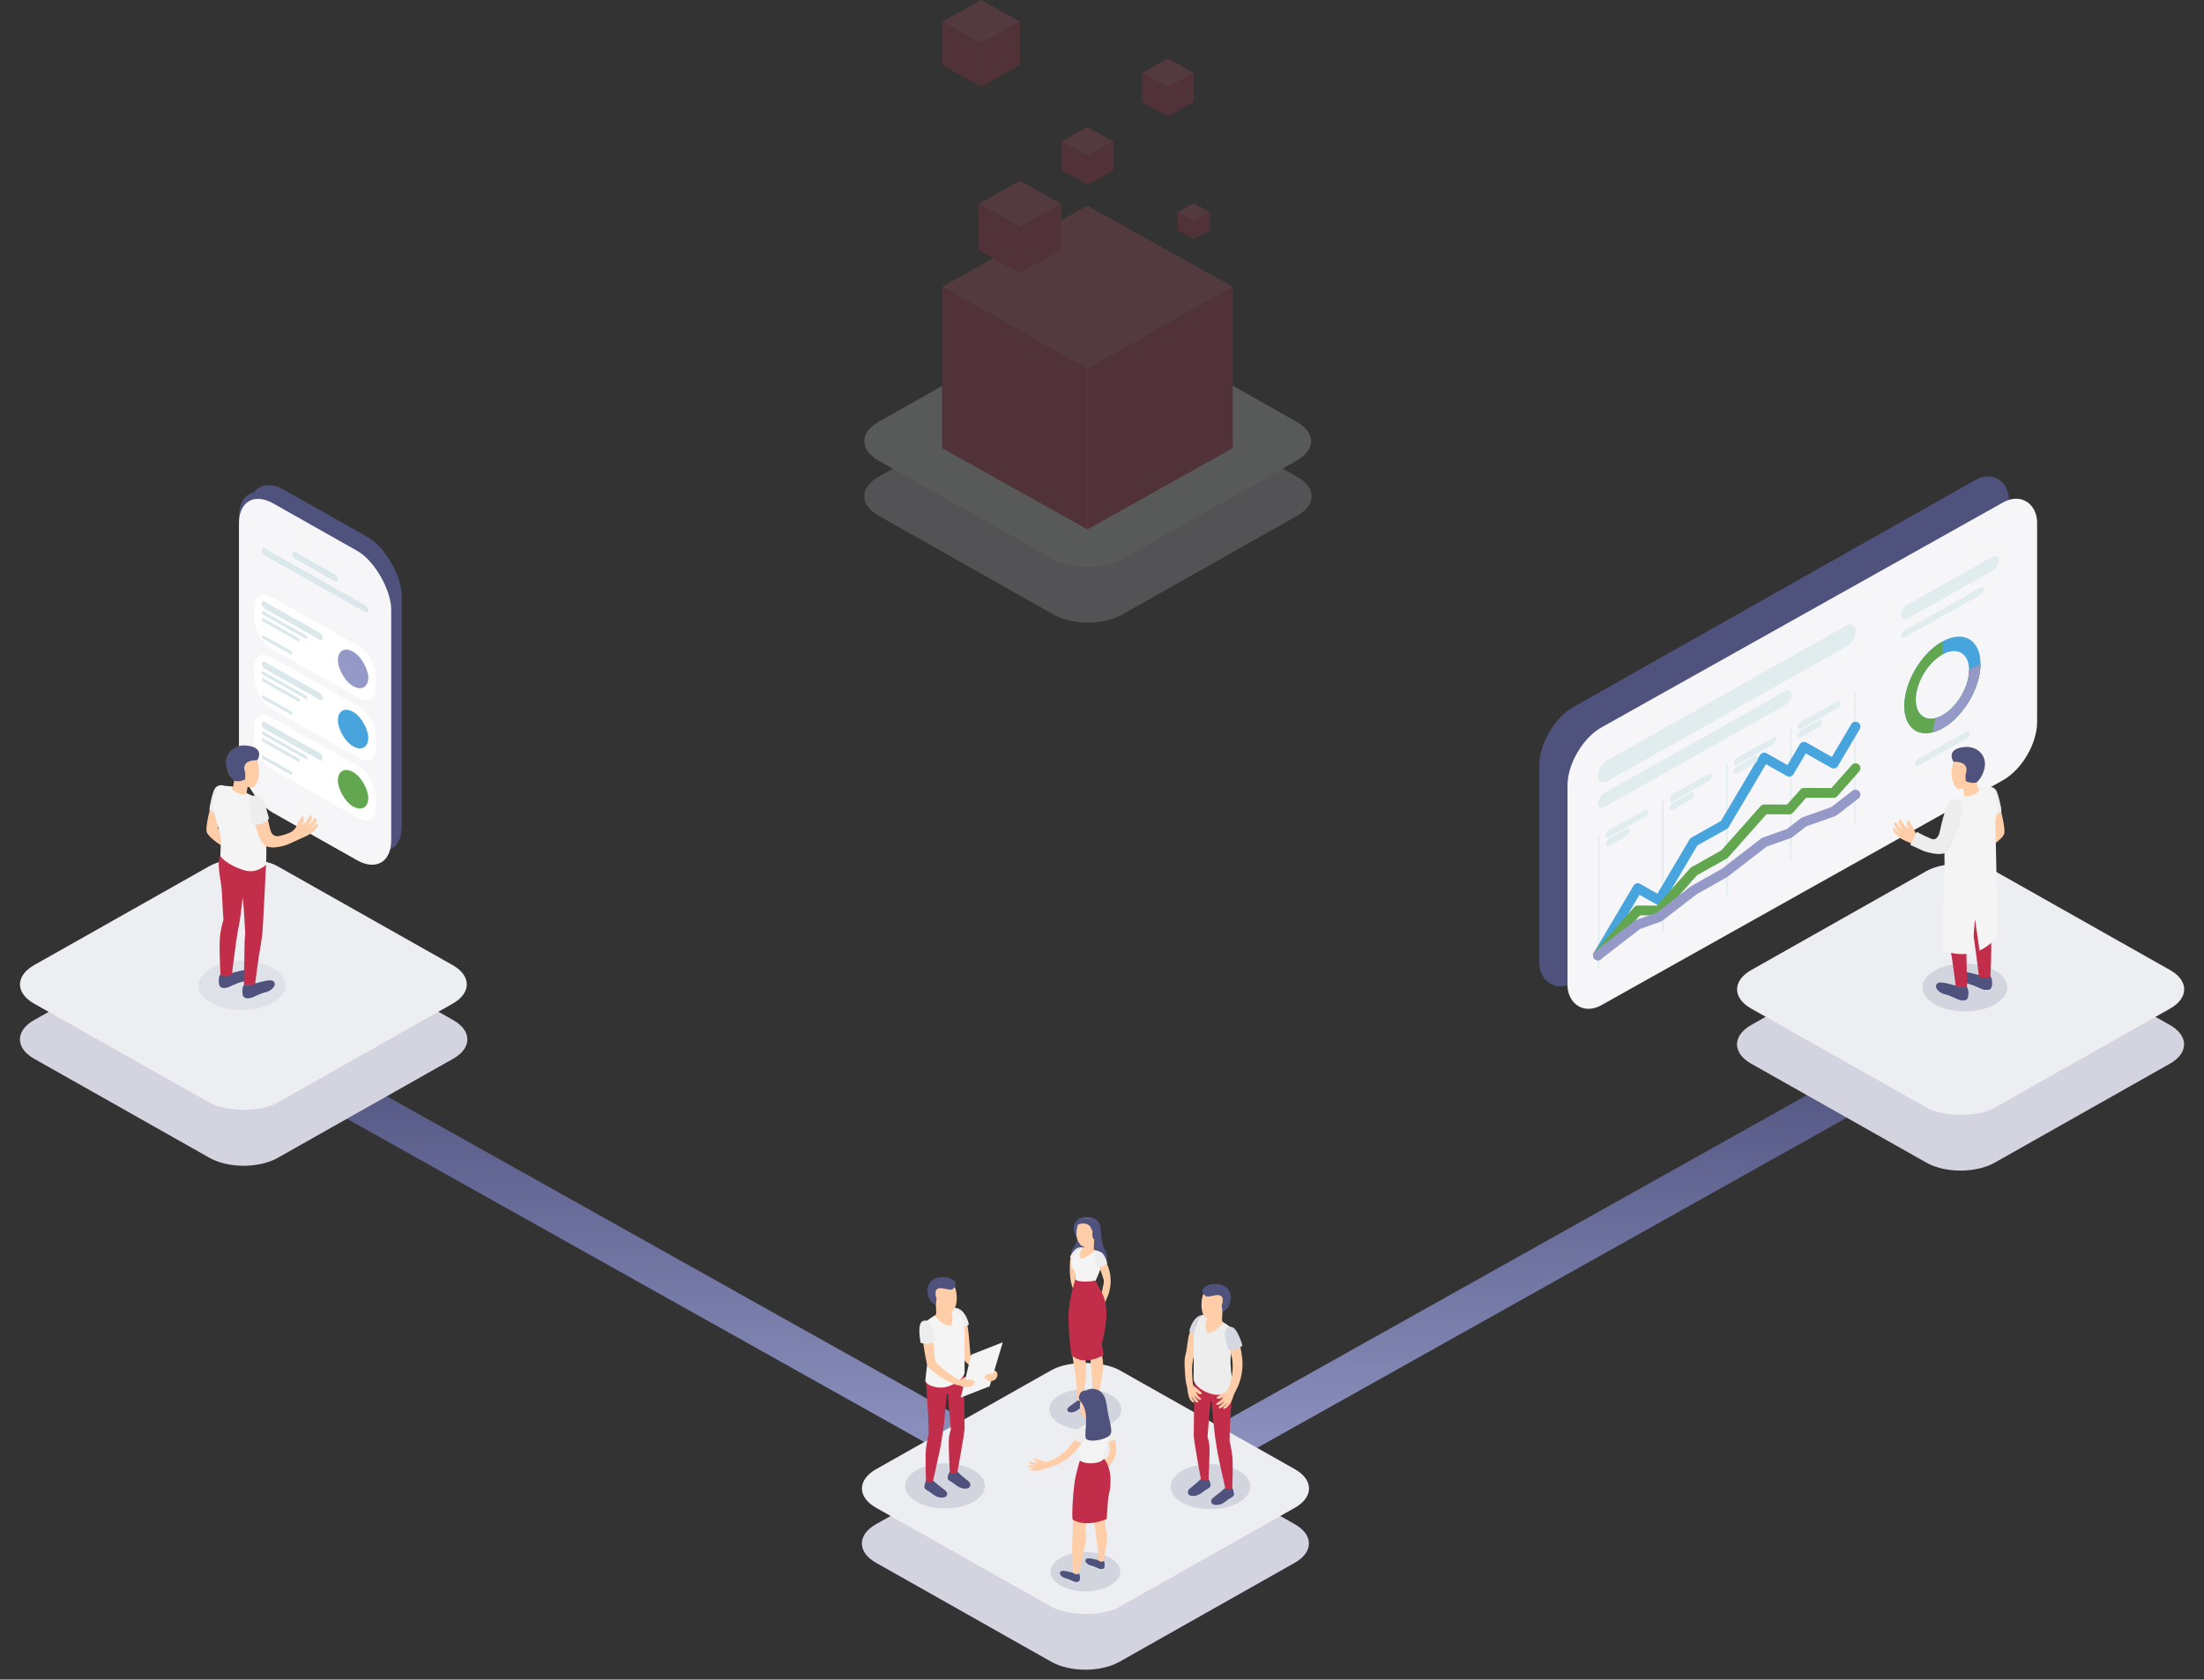 <svg width="450" height="343" viewBox="0 0 450 343" fill="none" xmlns="http://www.w3.org/2000/svg">
<rect x="0" y="0" width="450" height="343" fill="#333333" stroke="none"/>
<g clip-path="url(#clip0_104_29711)">
<path d="M227.19 307.602L395.939 213.092" stroke="url(#paint0_linear_104_29711)" stroke-width="8"/>
<path d="M218.289 306.465L49.54 211.956" stroke="url(#paint1_linear_104_29711)" stroke-width="8"/>
<rect width="35.685" height="63.2" rx="8" transform="matrix(0.871 0.492 -2.25098e-08 1 50.943 96.044)" fill="#4F527D"/>
<rect width="35.685" height="63.2" rx="8" transform="matrix(0.871 0.492 -2.25098e-08 1 48.79 97.449)" fill="#4F527D"/>
<rect width="35.685" height="63.2" rx="8" transform="matrix(0.871 0.492 -2.25098e-08 1 48.79 98.854)" fill="#F6F6F9"/>
<rect width="24.98" height="1.404" rx="0.702" transform="matrix(0.871 0.492 -2.25098e-08 1 53.45 111.669)" fill="#DAE7EB"/>
<rect width="10.706" height="1.404" rx="0.702" transform="matrix(0.871 0.492 -2.25097e-08 1 59.664 112.371)" fill="#DAE7EB"/>
<rect width="28.548" height="10.533" rx="4" transform="matrix(0.871 0.492 -2.25098e-08 1 51.897 119.92)" fill="white"/>
<rect width="7.137" height="7.022" rx="3.511" transform="matrix(0.871 0.492 -2.25098e-08 1 68.983 131.331)" fill="#9499C7"/>
<rect width="14.274" height="1.404" rx="0.702" transform="matrix(0.871 0.492 -2.25098e-08 1 53.45 122.554)" fill="#DAE7EB"/>
<rect width="10.706" height="0.702" rx="0.351" transform="matrix(0.871 0.492 -2.25097e-08 1 53.45 124.66)" fill="#DAE7EB"/>
<rect width="8.921" height="0.702" rx="0.351" transform="matrix(0.871 0.492 -2.25098e-08 1 53.45 126.065)" fill="#DAE7EB"/>
<rect width="7.137" height="0.702" rx="0.351" transform="matrix(0.871 0.492 -2.25097e-08 1 53.45 129.576)" fill="#DAE7EB"/>
<rect width="28.548" height="10.533" rx="4" transform="matrix(0.871 0.492 -2.25098e-08 1 51.897 132.209)" fill="white"/>
<rect width="7.137" height="7.022" rx="3.511" transform="matrix(0.871 0.492 -2.25097e-08 1 68.983 143.62)" fill="#47A4DD"/>
<rect width="14.274" height="1.404" rx="0.702" transform="matrix(0.871 0.492 -2.25099e-08 1 53.45 134.842)" fill="#DAE7EB"/>
<rect width="10.706" height="0.702" rx="0.351" transform="matrix(0.871 0.492 -2.25097e-08 1 53.45 136.949)" fill="#DAE7EB"/>
<rect width="8.921" height="0.702" rx="0.351" transform="matrix(0.871 0.492 -2.25099e-08 1 53.45 138.353)" fill="#DAE7EB"/>
<rect width="7.137" height="0.702" rx="0.351" transform="matrix(0.871 0.492 -2.25099e-08 1 53.45 141.864)" fill="#DAE7EB"/>
<rect width="28.548" height="10.533" rx="4" transform="matrix(0.871 0.492 -2.25098e-08 1 51.897 144.497)" fill="white"/>
<rect width="7.137" height="7.022" rx="3.511" transform="matrix(0.871 0.492 -2.25098e-08 1 68.983 155.908)" fill="#63A650"/>
<rect width="14.274" height="1.404" rx="0.702" transform="matrix(0.871 0.492 -2.25098e-08 1 53.45 147.131)" fill="#DAE7EB"/>
<rect width="10.706" height="0.702" rx="0.351" transform="matrix(0.871 0.492 -2.25097e-08 1 53.45 149.238)" fill="#DAE7EB"/>
<rect width="8.921" height="0.702" rx="0.351" transform="matrix(0.871 0.492 -2.25097e-08 1 53.45 150.642)" fill="#DAE7EB"/>
<rect width="7.137" height="0.702" rx="0.351" transform="matrix(0.871 0.492 -2.25097e-08 1 53.45 154.153)" fill="#DAE7EB"/>
<rect width="57.096" height="57.096" rx="8" transform="matrix(0.871 -0.492 0.871 0.492 0 212.261)" fill="#6D6D6D"/>
<path fill-rule="evenodd" clip-rule="evenodd" d="M6.965 208.325C3.118 210.499 3.118 214.023 6.965 216.196L42.785 236.437C46.632 238.611 52.868 238.611 56.715 236.437L92.535 216.196C96.382 214.023 96.382 210.499 92.535 208.325L84.079 203.547L91.524 202.323C95.884 201.606 95.884 200.444 91.524 199.728L71.493 196.435L56.715 188.085C52.868 185.911 46.632 185.911 42.785 188.085L28.041 196.416L7.894 199.728C3.534 200.444 3.534 201.606 7.894 202.323L15.402 203.557L6.965 208.325Z" fill="#D3D4DF"/>
<rect width="57.055" height="57.055" rx="8" transform="matrix(0.871 -0.492 0.871 0.492 0 201.025)" fill="#EDEEF2"/>
<path opacity="0.5" d="M49.405 206.235C54.303 206.235 58.272 203.991 58.272 201.224C58.272 198.456 54.303 196.212 49.405 196.212C44.508 196.212 40.538 198.456 40.538 201.224C40.538 203.991 44.508 206.235 49.405 206.235Z" fill="#D3D4DF"/>
<path d="M43.087 164.069C42.988 164.913 41.959 168.553 42.18 169.801C42.4 171.049 45.916 173.135 45.916 173.135L46.404 170.999L44.457 169.14L44.982 165.604L43.087 164.069Z" fill="#FFCEA9"/>
<path d="M45.807 160.48C45.305 160.268 44.373 160.221 43.849 161.059C43.326 161.898 42.795 164.772 42.747 165.27C42.747 165.27 43.473 166.251 44.561 166.088L45.807 160.48Z" fill="#EDEDED"/>
<path d="M49.822 201.073C50.587 201.279 51.405 201.182 52.097 200.803C52.644 200.819 55.618 199.575 56.023 200.619C56.382 201.536 55.09 202.384 54.401 202.549C52.899 202.9 51.787 203.638 51.183 203.763C50.735 203.856 50.152 203.917 49.794 203.572C49.365 203.158 49.401 201.622 49.822 201.073Z" fill="#4F527D"/>
<path d="M51.183 203.511C51.788 203.388 52.899 202.655 54.401 202.298C54.979 202.162 55.972 201.544 56.072 200.807C56.205 201.651 55.043 202.4 54.401 202.551C52.899 202.902 51.788 203.641 51.183 203.765C50.735 203.858 50.152 203.92 49.794 203.574C49.701 203.473 49.634 203.353 49.597 203.223C50.12 203.648 50.735 203.604 51.183 203.511Z" fill="#4F527D"/>
<path d="M44.998 198.956C45.763 199.163 46.581 199.067 47.273 198.687C47.822 198.703 50.794 197.459 51.199 198.512C51.558 199.429 50.265 200.277 49.577 200.442C48.075 200.793 46.963 201.531 46.361 201.656C45.911 201.749 45.328 201.81 44.971 201.463C44.541 201.038 44.579 199.503 44.998 198.956Z" fill="#4F527D"/>
<path d="M46.361 201.391C46.963 201.266 48.075 200.535 49.577 200.179C50.154 200.042 51.147 199.422 51.248 198.687C51.382 199.531 50.219 200.28 49.577 200.431C48.075 200.782 46.963 201.521 46.361 201.645C45.911 201.738 45.328 201.8 44.971 201.452C44.877 201.353 44.81 201.232 44.774 201.101C45.296 201.526 45.911 201.484 46.361 201.391Z" fill="#4F527D"/>
<path d="M44.939 191.048C45.068 189.966 45.298 188.899 45.626 187.859C45.626 187.859 45.421 185.106 45.319 182.499C45.203 179.539 44.154 176.933 44.98 174.572L54.314 176.603C54.314 176.603 53.749 188.405 53.623 189.833C53.556 190.945 53.417 192.051 53.208 193.146C52.781 195.438 52.089 200.887 52.089 200.887C51.101 201.449 49.807 201.138 49.807 201.138C49.807 201.138 49.878 194.246 49.941 192.595C50.018 190.579 50.081 190.733 50.081 190.733L49.773 185.713L49.572 183.215C49.572 183.215 49.313 185.048 49.145 186.686C48.998 188.114 48.647 189.405 48.249 192.062C47.908 194.367 47.352 198.999 47.352 198.999C46.366 199.561 45.022 199.096 45.022 199.096C45.022 199.096 44.672 193.048 44.939 191.048Z" fill="#C22E49"/>
<path d="M46.299 160.529C47.016 160.564 47.539 160.743 47.629 160.529C47.705 160.17 47.759 159.807 47.79 159.441C47.708 159.24 47.638 159.024 47.638 159.024C46.741 158.485 46.464 157.541 46.345 156.443C46.146 154.563 47.182 152.918 49.102 152.721C50.908 152.546 52.236 153.774 52.59 155.485C52.781 156.325 53.161 157.917 52.647 159.301C52.36 160.075 51.991 160.689 51.62 160.808C51.263 160.798 50.906 160.768 50.553 160.717C50.553 160.717 50.458 161.243 50.392 161.573C50.325 161.903 50.352 162.086 51.033 162.498C51.715 162.91 50.002 163.752 48.882 163.67C47.761 163.587 46.507 162.926 46.161 162.217C45.779 161.436 45.811 160.506 46.299 160.529Z" fill="#FFCEA9"/>
<path d="M47.33 160.633C47.133 161.113 47.633 161.701 48.969 162.112C50.304 162.522 50.423 161.994 50.423 161.994C50.423 161.994 52.381 162.871 53.017 163.301C53.818 163.851 54.173 165.437 54.283 168.114C54.406 171.213 54.417 175.81 54.313 176.603C54.313 176.603 52.816 178.063 50.907 177.909C48.998 177.754 45.767 176.096 44.991 174.813C45.012 172.097 45.337 171.655 44.887 170.09C43.858 166.507 43.316 165.04 43.811 162.659C44.223 160.696 44.801 160.452 45.593 160.471C46.175 160.495 46.755 160.549 47.33 160.633Z" fill="#F4F4F4"/>
<path d="M57.296 170.676C55.724 171.064 55.354 170.094 55.144 169.29C54.644 167.344 54.375 165.588 54.002 164.484C53.563 163.182 53.106 162.974 52.457 162.721C51.697 162.423 51.044 163.051 51.297 164.707C51.596 166.669 51.989 168.041 52.731 170.366C52.927 170.971 53.364 172.048 54.022 172.568C54.832 173.21 56.055 173.182 57.904 172.733C58.692 172.54 59.556 172.078 61.048 171.397C61.448 171.222 61.765 171.094 62.527 170.743C63.289 170.392 64.096 169.808 64.499 169.238C64.903 168.667 64.955 168.399 64.872 168.269C64.77 168.106 64.587 168.141 64.372 168.381C64.061 168.787 63.678 169.134 63.241 169.406C63.241 169.406 63.737 168.904 64.006 168.578C64.248 168.289 64.448 167.969 64.601 167.627C64.743 167.293 64.451 166.842 64.228 167.079C64.006 167.316 63.9 167.558 63.493 168.036C63.279 168.289 63.034 168.517 62.764 168.715C63.016 168.382 63.241 168.03 63.436 167.662C63.694 167.146 63.691 166.881 63.68 166.707C63.669 166.534 63.418 166.327 63.183 166.655C62.97 166.951 62.825 167.414 62.339 167.918C61.98 168.283 61.674 168.494 61.665 168.392C61.656 168.29 61.882 168.09 62.011 167.665C62.14 167.241 62.011 166.788 61.771 166.742C61.53 166.697 61.577 166.707 61.383 167.104C61.19 167.5 60.896 167.795 60.666 168.376C60.467 168.887 60.378 169.094 60.019 169.466C59.644 169.862 58.791 170.308 57.296 170.676Z" fill="#FFCEA9"/>
<path d="M51.874 162.454C52.925 162.303 53.667 162.767 54.13 164.323C54.592 165.879 54.918 167.158 54.918 167.158C54.502 167.745 53.873 168.154 53.16 168.301C51.905 168.599 51.451 168.011 51.451 168.011C51.451 168.011 51.093 166.379 50.885 165.269C50.677 164.158 50.574 162.647 51.874 162.454Z" fill="#EDEDED"/>
<path d="M52.531 155.244C52.531 155.244 54.191 152.775 50.596 152.272C48.004 151.91 46.336 153.54 46.145 155.309C45.965 156.999 47.025 158.753 47.792 159.45C48.167 159.581 48.974 159.657 50.033 159.185C50.076 158.725 50.092 158.263 50.082 157.801C50.082 157.801 48.818 155.198 52.531 155.244Z" fill="#4F527D"/>
<rect width="110.088" height="56.268" rx="8" transform="matrix(0.871 -0.492 2.25098e-08 1 314.289 148.309)" fill="#4F527D"/>
<rect width="110.089" height="56.715" rx="8" transform="matrix(0.871 -0.488 2.2698e-08 1 320.039 152.434)" fill="#F6F6F9"/>
<rect width="0.358" height="27.082" transform="matrix(0.871 -0.484 2.28806e-08 1 326.262 170.814)" fill="#E1ECEF"/>
<rect width="0.357" height="27.082" transform="matrix(0.871 -0.484 2.28726e-08 1 339.332 163.428)" fill="#E1ECEF"/>
<rect width="0.357" height="27.082" transform="matrix(0.871 -0.484 2.28706e-08 1 352.402 156.043)" fill="#E1ECEF"/>
<rect width="0.357" height="27.082" transform="matrix(0.871 -0.484 2.28726e-08 1 365.47 148.658)" fill="#E1ECEF"/>
<rect width="0.357" height="27.082" transform="matrix(0.871 -0.484 2.28746e-08 1 378.543 141.273)" fill="#E1ECEF"/>
<path d="M326.264 195.082L334.387 181.371L338.76 183.859L345.842 171.906L352.09 168.409L360.213 154.698L365.316 157.599L368.336 152.502L374.376 155.936L378.854 148.378" stroke="#47A4DD" stroke-width="2" stroke-linecap="round" stroke-linejoin="round"/>
<path d="M326.264 195.082L334.387 185.922L338.76 185.941L345.842 177.955L352.09 174.446L360.213 165.285L365.316 165.308L368.336 161.902L374.376 161.929L378.854 156.879" stroke="#63A650" stroke-width="2" stroke-linecap="round" stroke-linejoin="round"/>
<path d="M326.264 195.082L334.387 188.813L338.76 187.259L345.842 181.793L352.09 178.272L360.213 172.002L365.316 170.19L368.336 167.859C368.336 167.859 372.017 166.551 374.376 165.713L378.854 162.257" stroke="#9499C7" stroke-width="2" stroke-linecap="round" stroke-linejoin="round"/>
<rect width="60.406" height="4.28" rx="2" transform="matrix(0.871 -0.491 2.25558e-08 1 326.262 156.337)" fill="#E1ECEF"/>
<rect width="45.393" height="2.854" rx="1.427" transform="matrix(0.871 -0.491 2.25511e-08 1 326.264 162.687)" fill="#E1ECEF"/>
<rect width="22.875" height="2.85" rx="1.425" transform="matrix(0.871 -0.49 2.25838e-08 1 388.189 124.182)" fill="#E1ECEF"/>
<rect width="10.008" height="1.425" rx="0.712" transform="matrix(0.871 -0.49 2.25919e-08 1 327.819 169.919)" fill="#E1ECEF"/>
<rect width="10.008" height="1.425" rx="0.712" transform="matrix(0.871 -0.49 2.25921e-08 1 340.89 162.534)" fill="#E1ECEF"/>
<rect width="10.008" height="1.425" rx="0.712" transform="matrix(0.871 -0.49 2.25919e-08 1 353.96 155.148)" fill="#E1ECEF"/>
<rect width="10.008" height="1.425" rx="0.712" transform="matrix(0.871 -0.49 2.25918e-08 1 367.028 147.764)" fill="#E1ECEF"/>
<rect width="5.719" height="1.422" rx="0.711" transform="matrix(0.871 -0.489 2.26331e-08 1 327.819 171.681)" fill="#E1ECEF"/>
<rect width="5.719" height="1.422" rx="0.711" transform="matrix(0.871 -0.489 2.26331e-08 1 340.89 164.295)" fill="#E1ECEF"/>
<rect width="5.719" height="1.422" rx="0.711" transform="matrix(0.871 -0.489 2.2633e-08 1 353.96 156.91)" fill="#E1ECEF"/>
<rect width="5.719" height="1.422" rx="0.711" transform="matrix(0.871 -0.489 2.2633e-08 1 367.028 149.525)" fill="#E1ECEF"/>
<rect width="19.301" height="1.427" rx="0.713" transform="matrix(0.871 -0.491 2.25574e-08 1 388.189 129.123)" fill="#E1ECEF"/>
<rect width="12.867" height="1.425" rx="0.713" transform="matrix(0.871 -0.49 2.25768e-08 1 390.99 155.324)" fill="#E1ECEF"/>
<path d="M404.37 135.552C404.37 140.451 400.887 146.356 396.59 148.74C392.294 151.124 388.811 149.085 388.811 144.186C388.811 139.287 392.294 133.382 396.59 130.998C400.887 128.614 404.37 130.653 404.37 135.552ZM391.144 142.891C391.144 146.32 393.583 147.748 396.59 146.079C399.598 144.41 402.036 140.277 402.036 136.847C402.036 133.418 399.598 131.99 396.59 133.659C393.583 135.328 391.144 139.461 391.144 142.891Z" fill="#47A4DD"/>
<path d="M404.37 135.552C404.37 137.306 403.914 139.275 403.059 141.208C402.204 143.141 400.989 144.952 399.567 146.412C398.146 147.873 396.582 148.916 395.072 149.412C393.563 149.907 392.177 149.831 391.089 149.194C390.001 148.557 389.26 147.388 388.96 145.834C388.66 144.279 388.814 142.41 389.403 140.463C389.992 138.515 390.989 136.576 392.268 134.892C393.547 133.207 395.052 131.852 396.59 130.998L396.59 133.659C395.513 134.257 394.46 135.206 393.565 136.385C392.669 137.564 391.971 138.921 391.559 140.285C391.147 141.648 391.039 142.956 391.249 144.044C391.459 145.132 391.978 145.951 392.739 146.397C393.501 146.842 394.471 146.895 395.528 146.549C396.584 146.202 397.679 145.472 398.674 144.449C399.669 143.427 400.52 142.159 401.118 140.806C401.717 139.453 402.036 138.075 402.036 136.847L404.37 135.552Z" fill="#63A650"/>
<path d="M404.37 135.552C404.37 136.913 404.095 138.407 403.568 139.921C403.04 141.434 402.273 142.925 401.326 144.279C400.379 145.632 399.278 146.812 398.108 147.727C396.938 148.642 395.729 149.267 394.577 149.555L395.181 146.649C395.988 146.448 396.833 146.01 397.653 145.37C398.472 144.729 399.243 143.903 399.905 142.956C400.568 142.008 401.105 140.964 401.474 139.905C401.844 138.846 402.036 137.8 402.036 136.847L404.37 135.552Z" fill="#9499C7"/>
<rect width="57.096" height="57.096" rx="8" transform="matrix(0.871 -0.492 0.871 0.492 350.582 213.27)" fill="#6D6D6D"/>
<path fill-rule="evenodd" clip-rule="evenodd" d="M357.544 209.335C353.697 211.509 353.697 215.033 357.544 217.207L393.323 237.424C397.169 239.597 403.406 239.597 407.253 237.424L443.032 217.207C446.879 215.033 446.879 211.509 443.032 209.335L434.594 204.567L442.103 203.333C446.463 202.616 446.463 201.454 442.103 200.738L421.956 197.426L407.253 189.118C403.406 186.944 397.169 186.944 393.323 189.118L378.62 197.426L358.473 200.738C354.113 201.454 354.113 202.616 358.473 203.333L365.982 204.567L357.544 209.335Z" fill="#D3D4DF"/>
<rect width="57.096" height="57.096" rx="8" transform="matrix(0.871 -0.492 0.871 0.492 350.582 202.035)" fill="#EDEEF2"/>
<path opacity="0.5" d="M401.167 206.543C405.947 206.543 409.821 204.354 409.821 201.652C409.821 198.951 405.947 196.761 401.167 196.761C396.388 196.761 392.514 198.951 392.514 201.652C392.514 204.354 396.388 206.543 401.167 206.543Z" fill="#B9BACB"/>
<path d="M408.32 164.405C408.42 165.25 409.451 168.901 409.23 170.151C409.009 171.401 405.496 173.493 405.496 173.493L405.021 171.35L406.971 169.492L406.444 165.944L408.32 164.405Z" fill="#FFCEA9"/>
<path d="M405.596 160.809C405.939 160.653 406.328 160.626 406.69 160.733C407.052 160.839 407.361 161.072 407.559 161.387C408.073 162.23 408.618 165.107 408.664 165.602C408.664 165.602 407.937 166.588 406.848 166.422L405.596 160.809Z" fill="#EDEDED"/>
<path d="M401.574 201.514C400.807 201.721 399.987 201.624 399.292 201.245C398.742 201.26 395.762 200.012 395.356 201.061C395.001 201.992 396.291 202.821 396.982 202.992C398.488 203.352 399.595 204.086 400.207 204.21C400.659 204.303 401.235 204.365 401.602 204.018C402.031 203.591 401.995 202.052 401.574 201.514Z" fill="#4F527D"/>
<path d="M400.206 203.945C399.602 203.819 398.487 203.085 396.981 202.728C396.403 202.592 395.406 201.974 395.306 201.234C395.172 202.079 396.334 202.831 396.981 202.982C398.487 203.342 399.594 204.076 400.206 204.199C400.658 204.292 401.234 204.355 401.601 204.008C401.694 203.906 401.762 203.785 401.799 203.654C401.575 203.82 401.314 203.933 401.037 203.983C400.761 204.034 400.476 204.021 400.206 203.945Z" fill="#4F527D"/>
<path d="M406.409 199.379C405.642 199.587 404.822 199.49 404.127 199.11C403.577 199.125 400.597 197.875 400.194 198.924C399.836 199.844 401.129 200.684 401.817 200.857C403.323 201.215 404.43 201.951 405.042 202.077C405.494 202.17 406.07 202.23 406.437 201.883C406.866 201.466 406.84 199.927 406.409 199.379Z" fill="#4F527D"/>
<path d="M405.042 201.821C404.438 201.695 403.323 200.961 401.818 200.604C401.239 200.468 400.242 199.849 400.155 199.11C400.022 199.955 401.183 200.707 401.818 200.858C403.323 201.215 404.431 201.952 405.042 202.077C405.494 202.171 406.07 202.231 406.437 201.884C406.529 201.781 406.597 201.66 406.635 201.529C406.411 201.695 406.15 201.808 405.874 201.859C405.597 201.91 405.313 201.897 405.042 201.821Z" fill="#4F527D"/>
<path d="M406.468 191.455C406.339 190.372 406.109 189.303 405.78 188.262C405.78 188.262 405.985 185.495 406.088 182.885C406.204 179.918 407.257 177.305 406.425 174.941L397.077 176.971C397.077 176.971 397.642 188.802 397.771 190.226C397.838 191.34 397.978 192.448 398.19 193.545C398.616 195.843 399.31 201.305 399.31 201.305C400.299 201.869 401.597 201.557 401.597 201.557C401.597 201.557 401.527 194.649 401.463 192.992C401.386 190.98 401.322 191.133 401.322 191.133L401.63 186.104L401.833 183.602C401.833 183.602 402.09 185.44 402.26 187.09C402.409 188.521 402.761 189.816 403.156 192.479C403.498 194.79 404.053 199.434 404.053 199.434C405.042 199.998 406.386 199.53 406.386 199.53C406.386 199.53 406.733 193.467 406.468 191.455Z" fill="#C22E49"/>
<path d="M405.101 160.856C404.389 160.892 403.857 161.07 403.767 160.856C403.693 160.496 403.639 160.131 403.605 159.765C403.688 159.564 403.759 159.348 403.759 159.348C404.654 158.807 404.947 157.861 405.044 156.76C405.245 154.874 404.204 153.239 402.28 153.038C400.468 152.855 399.14 154.099 398.785 155.804C398.592 156.649 398.212 158.241 398.729 159.632C399.014 160.406 399.386 161.025 399.756 161.141C400.115 161.131 400.473 161.1 400.828 161.05C400.828 161.05 400.925 161.573 400.99 161.908C401.054 162.242 401.031 162.41 400.347 162.838C399.664 163.265 401.375 164.095 402.5 164.015C403.626 163.934 404.877 163.26 405.232 162.559C405.625 161.767 405.591 160.834 405.101 160.856Z" fill="#FFCEA9"/>
<path d="M404.073 160.962C404.27 161.443 403.767 162.031 402.431 162.444C401.095 162.856 400.971 162.325 400.971 162.325C400.971 162.325 399.008 163.201 398.368 163.636C397.567 164.186 397.212 165.776 397.102 168.461C396.976 171.567 396.968 176.174 397.071 176.971C397.071 176.971 398.574 178.435 400.493 178.279C402.413 178.123 405.632 176.463 406.434 175.178C406.411 172.455 406.087 172.009 406.537 170.443C407.564 166.849 408.112 165.381 407.611 163.002C407.197 161.033 406.616 160.789 405.812 160.809C405.23 160.829 404.649 160.88 404.073 160.962Z" fill="#F4F4F4"/>
<path d="M394.092 171.549C395.669 171.939 396.037 170.966 396.247 170.154C396.761 168.205 397.018 166.434 397.391 165.338C397.83 164.03 398.293 163.829 398.932 163.578C399.703 163.281 400.358 163.91 400.094 165.572C399.796 167.536 399.4 168.919 398.65 171.242C398.454 171.851 398.015 172.93 397.365 173.45C396.553 174.094 395.33 174.066 393.475 173.616C392.684 173.423 391.813 172.962 390.322 172.278C389.921 172.095 389.611 171.974 388.84 171.622C388.066 171.283 387.388 170.765 386.864 170.113C386.458 169.54 386.407 169.271 386.489 169.14C386.571 169.009 386.774 169.012 387.003 169.256C387.315 169.661 387.7 170.008 388.138 170.279C388.138 170.279 387.64 169.776 387.367 169.449C387.125 169.16 386.925 168.839 386.771 168.496C386.627 168.164 386.92 167.712 387.144 167.948C387.367 168.185 387.475 168.429 387.884 168.906C388.093 169.158 388.333 169.383 388.598 169.578C388.345 169.242 388.12 168.887 387.925 168.517C387.756 168.225 387.673 167.893 387.686 167.558C387.686 167.385 387.943 167.176 388.2 167.508C388.457 167.84 388.549 168.263 389.048 168.765C389.405 169.133 389.713 169.341 389.721 169.241C389.729 169.14 389.503 168.939 389.374 168.514C389.246 168.089 389.374 167.636 389.613 167.584C389.852 167.531 389.808 167.546 390.001 167.946C390.194 168.346 390.489 168.645 390.713 169.221C390.834 169.631 391.057 170.005 391.36 170.312C391.728 170.732 392.583 171.18 394.092 171.549Z" fill="#FFCEA9"/>
<path d="M399.518 163.313C398.464 163.157 397.719 163.623 397.256 165.172C396.794 166.721 396.47 168.021 396.47 168.021C396.887 168.61 397.519 169.02 398.235 169.168C399.494 169.464 399.944 168.878 399.944 168.878C399.944 168.878 400.293 167.249 400.512 166.127C400.73 165.006 400.82 163.497 399.518 163.313Z" fill="#EDEDED"/>
<path d="M398.854 155.558C398.854 155.558 397.192 153.083 400.794 152.58C403.394 152.216 405.072 153.838 405.257 155.623C405.442 157.316 404.376 159.078 403.605 159.775C403.23 159.908 402.418 159.981 401.362 159.523C401.317 159.06 401.299 158.594 401.31 158.128C401.31 158.128 402.577 155.515 398.854 155.558Z" fill="#4F527D"/>
<path d="M407.374 166.525L397.079 175.92L396.478 193.985C396.478 193.985 399.366 195.366 402.644 194.619L403.245 187.683L404.155 193.97L404.047 194.161C405.602 193.479 406.935 192.392 407.901 191.018L407.374 166.525Z" fill="#F4F4F4"/>
<path d="M396.468 168.021L395.954 170.201C395.954 170.201 395.522 171.728 394.412 171.34C393.367 170.91 392.349 170.421 391.362 169.874L390.031 172.547L392.783 173.805C392.783 173.805 396.604 175.138 397.665 173.805C398.726 172.472 399.918 168.874 399.918 168.874L396.468 168.021Z" fill="#EDEDED"/>
<g opacity="0.2">
<rect width="57.096" height="57.096" rx="8" transform="matrix(0.871 -0.492 0.871 0.492 172.376 101.341)" fill="#6D6D6D"/>
<path fill-rule="evenodd" clip-rule="evenodd" d="M179.341 97.404C175.494 99.577 175.494 103.101 179.341 105.275L215.161 125.515C219.008 127.689 225.244 127.689 229.091 125.515L264.911 105.275C268.758 103.101 268.758 99.577 264.911 97.404L256.455 92.626L263.901 91.402C268.26 90.685 268.26 89.523 263.901 88.806L243.869 85.514L229.091 77.163C225.244 74.99 219.008 74.99 215.161 77.163L200.416 85.495L180.27 88.806C175.91 89.523 175.91 90.685 180.27 91.402L187.778 92.636L179.341 97.404Z" fill="#D3D4DF"/>
<rect width="57.055" height="57.055" rx="8" transform="matrix(0.871 -0.492 0.871 0.492 172.376 90.105)" fill="#EDEEF2"/>
<path d="M251.691 58.589L222.024 41.997L192.357 58.589L222.024 75.181L251.691 58.589Z" fill="url(#paint2_linear_104_29711)"/>
<path d="M251.691 58.589L222.024 41.997L192.357 58.589L222.024 75.181L251.691 58.589Z" fill="#D0566C"/>
<path d="M222.024 75.18L192.357 58.589V91.513L222.024 108.105V75.18Z" fill="#C22E49"/>
<path d="M222.022 75.18L251.689 58.589V91.513L222.022 108.105V75.18Z" fill="#C22E49"/>
<path d="M208.25 4.444L200.303 0L192.357 4.444L200.303 8.888L208.25 4.444Z" fill="#D0566C"/>
<path d="M200.303 8.889L192.357 4.445V13.264L200.303 17.708V8.889Z" fill="#C22E49"/>
<path d="M200.303 8.889L208.25 4.445V13.264L200.303 17.708V8.889Z" fill="#C22E49"/>
<path d="M247.04 43.321L243.747 41.479L240.454 43.321L243.747 45.162L247.04 43.321Z" fill="#D0566C"/>
<path d="M243.747 45.162L240.454 43.32V46.974L243.747 48.816V45.162Z" fill="#C22E49"/>
<path d="M243.749 45.162L247.042 43.32V46.974L243.749 48.816V45.162Z" fill="#C22E49"/>
<path d="M227.321 28.887L222.023 25.924L216.726 28.887L222.023 31.85L227.321 28.887Z" fill="#D0566C"/>
<path d="M222.023 31.85L216.726 28.888V34.767L222.023 37.73V31.85Z" fill="#C22E49"/>
<path d="M222.023 31.85L227.321 28.888V34.767L222.023 37.73V31.85Z" fill="#C22E49"/>
<path d="M243.743 14.889L238.446 11.926L233.148 14.889L238.446 17.851L243.743 14.889Z" fill="#D0566C"/>
<path d="M238.446 17.851L233.148 14.888V20.767L238.446 23.73V17.851Z" fill="#C22E49"/>
<path d="M238.446 17.851L243.743 14.888V20.767L238.446 23.73V17.851Z" fill="#C22E49"/>
<path d="M216.727 41.641L208.25 36.9L199.774 41.641L208.25 46.381L216.727 41.641Z" fill="#D0566C"/>
<path d="M208.25 46.381L199.774 41.641V51.048L208.25 55.788V46.381Z" fill="#C22E49"/>
<path d="M208.25 46.381L216.726 41.641V51.048L208.25 55.788V46.381Z" fill="#C22E49"/>
</g>
<rect width="57.092" height="57.092" rx="8" transform="matrix(0.871 -0.492 0.871 0.492 171.9 315.201)" fill="#4F527D"/>
<path fill-rule="evenodd" clip-rule="evenodd" d="M178.865 311.266C175.018 313.439 175.018 316.962 178.865 319.135L214.643 339.345C218.49 341.519 224.727 341.519 228.574 339.345L264.353 319.135C268.2 316.962 268.2 313.439 264.353 311.266L255.915 306.5L263.424 305.266C267.784 304.549 267.784 303.388 263.424 302.671L243.276 299.361L228.574 291.056C224.727 288.883 218.49 288.883 214.643 291.056L199.942 299.361L179.794 302.671C175.434 303.388 175.434 304.549 179.794 305.266L187.303 306.5L178.865 311.266Z" fill="#D3D4DF"/>
<rect width="57.092" height="57.092" rx="8" transform="matrix(0.871 -0.492 0.871 0.492 171.9 303.969)" fill="#EDEEF2"/>
<path opacity="0.5" d="M221.588 291.98C225.651 291.98 228.945 290.119 228.945 287.824C228.945 285.529 225.651 283.668 221.588 283.668C217.524 283.668 214.23 285.529 214.23 287.824C214.23 290.119 217.524 291.98 221.588 291.98Z" fill="#B9BACB"/>
<path d="M221.265 248.961C221.56 248.498 223.814 248.193 224.556 250.062C224.835 250.769 224.793 252.581 225.03 253.716C225.266 254.852 225.817 255.499 226.002 256.423C226.187 257.346 225.879 258.891 223.606 259.167C221.333 259.443 219.585 258.659 219.047 257.949C218.509 257.238 218.499 255.728 219.047 254.925C219.595 254.123 220.02 253.456 220.02 252.387L221.265 248.961Z" fill="#4F527D"/>
<path d="M218.565 256.778C218.565 256.778 218.03 260.48 219.042 263.085C220.054 265.689 219.771 262.409 219.771 262.409L219.528 261.629C219.528 261.629 219.327 258.615 219.412 257.876C219.496 257.136 219.476 256.502 219.528 256.442C219.58 256.381 219.33 256.264 219.223 256.248C219.116 256.232 218.565 256.778 218.565 256.778Z" fill="#FFCEA9"/>
<path d="M222.753 248.64C222.753 248.64 221.057 248.161 220.029 249.059C219.689 249.365 219.442 249.756 219.314 250.189C219.186 250.623 219.182 251.082 219.302 251.518C219.439 252.041 219.714 252.758 220.139 252.787C220.564 252.815 222.753 248.64 222.753 248.64Z" fill="#4F527D"/>
<path d="M223.401 253.184C223.401 253.184 223.29 255.033 223.326 255.17C223.362 255.306 224.065 255.436 224.266 255.598C224.467 255.76 223.238 257.635 222.613 257.914C221.987 258.193 220.057 257.482 219.925 256.54C219.801 255.677 220.476 255.005 220.738 254.77C220.916 254.758 221.093 254.758 221.27 254.77L221.325 253.875C222.172 253.58 223.401 253.184 223.401 253.184Z" fill="#FFCEA9"/>
<path d="M223.659 255.331C224.19 255.414 224.797 255.69 224.881 255.966C225.1 256.991 225.048 258.053 224.729 259.053C224.268 260.242 223.96 261.001 223.694 261.515C223.694 261.515 221.395 262.466 219.544 261.353C219.544 261.353 219.414 260.084 219.408 259.395C217.696 257.936 219.158 256.134 220.607 254.735C220.781 254.722 220.956 254.722 221.129 254.735C221.129 254.735 219.832 256.232 220.737 257.083C222.66 256.515 223.043 255.671 223.659 255.331Z" fill="#F4F4F4"/>
<path d="M219.87 250.874C220.061 249.685 220.937 248.787 222.192 248.86C222.7 248.883 223.187 249.064 223.584 249.375C223.981 249.686 224.267 250.112 224.401 250.592C224.536 251.072 224.511 251.581 224.331 252.047C224.152 252.512 223.826 252.91 223.401 253.184C223.358 253.363 223.294 253.536 223.21 253.701C222.766 254.209 221.589 254.529 221.196 254.532C220.872 254.532 220.57 254.231 220.256 253.72C219.598 252.641 219.766 251.461 219.87 250.874Z" fill="#FFCEA9"/>
<path d="M222.577 248.882C223.456 249.05 224.179 249.291 224.419 250.135C224.581 250.719 224.795 251.826 224.591 252.292L224.468 252.632L223.401 253.184C223.401 253.184 222.905 252.778 223.06 251.598C223.053 251.437 223.002 251.281 222.911 251.147C222.844 251.036 222.793 250.915 222.762 250.789C222.636 250.469 222.39 250.208 222.075 250.059C221.28 249.624 220.129 249.999 219.96 250.157C220.179 249.682 220.559 249.294 221.036 249.062C221.513 248.829 222.058 248.766 222.577 248.882Z" fill="#4F527D"/>
<path d="M224.943 263.97C225.14 262.764 225.51 261.984 225.338 261.321C224.955 259.98 224.454 258.675 223.84 257.419C223.451 256.67 223.571 256.15 223.973 255.852C224.427 255.534 224.858 255.664 225.27 256.486C225.786 257.53 226.363 258.602 226.645 260.157C226.826 261.162 226.813 262.192 226.606 263.193C226.431 264.274 226.081 264.884 225.663 265.899C225.546 266.191 224.774 264.998 224.943 263.97Z" fill="#FFCEA9"/>
<path d="M224.176 286.441C223.731 286.793 223.037 286.549 223.005 286.581C222.489 287.016 221.947 287.423 221.384 287.799C221.105 288.011 220.674 288.297 220.751 288.709C220.891 289.442 222.091 289.217 222.545 288.992C222.999 288.766 223.365 288.395 223.793 288.135C224.101 287.948 224.399 287.853 224.441 287.475C224.471 287.247 224.253 286.431 224.176 286.441Z" fill="#4F527D"/>
<path d="M224.436 287.323C224.377 287.684 224.082 287.786 223.787 287.957C223.353 288.22 222.97 288.591 222.516 288.826C222.062 289.061 221.054 289.239 220.762 288.715C220.921 289.423 222.101 289.201 222.548 288.979C222.996 288.756 223.369 288.382 223.797 288.122C224.105 287.935 224.403 287.84 224.445 287.462C224.446 287.415 224.442 287.369 224.436 287.323Z" fill="#4F527D"/>
<path d="M221.053 285.828C220.648 286.146 220.032 285.971 220.002 286.003C219.527 286.399 219.031 286.77 218.514 287.113C218.258 287.307 217.866 287.57 217.934 287.944C218.063 288.617 219.163 288.411 219.578 288.205C219.993 287.998 220.33 287.659 220.722 287.421C221.001 287.25 221.277 287.161 221.322 286.815C221.348 286.606 221.128 285.822 221.053 285.828Z" fill="#4F527D"/>
<path d="M221.312 286.675C221.257 287.009 220.988 287.097 220.709 287.269C220.31 287.51 219.96 287.859 219.545 288.065C219.13 288.271 218.205 288.443 217.923 287.963C218.069 288.598 219.149 288.408 219.545 288.205C219.94 288.002 220.297 287.659 220.689 287.421C220.968 287.25 221.244 287.161 221.289 286.815C221.301 286.769 221.309 286.723 221.312 286.675Z" fill="#4F527D"/>
<path d="M218.658 265.588C218.856 264.087 219.42 261.908 219.42 261.908C219.955 262.153 220.533 262.295 221.123 262.323C221.986 262.318 222.846 262.235 223.694 262.076C223.971 262.55 224.274 263.008 224.602 263.45C225.043 264.049 225.899 265.353 225.695 267.666C225.562 269.166 224.699 275.546 224.699 275.546C225.034 276.619 225.212 277.733 225.228 278.855C225.15 280.187 224.97 281.512 224.689 282.818L224.177 286.441C224.177 286.441 223.493 286.923 223.006 286.58L223.068 283.037C223.01 282.17 222.922 280.892 222.864 280.073C222.773 278.744 222.54 276.631 222.459 276.102C222.377 275.572 222.215 274.652 222.134 273.617C222.053 272.583 221.654 267.336 221.654 267.336L221.599 268.319C221.599 268.319 221.544 269.906 221.311 271.885C221.077 273.865 220.986 274.741 220.986 274.741C221.208 275.137 221.364 275.565 221.447 276.01C221.489 276.435 221.985 279.817 221.687 281.517L221.084 285.86C220.931 285.963 220.757 286.028 220.573 286.052C220.39 286.076 220.204 286.057 220.03 285.997L219.67 281.606C219.43 279.934 218.921 276.393 218.843 275.933C218.67 275.006 218.568 274.068 218.538 273.126C218.418 271.225 218.464 267.089 218.658 265.588Z" fill="#FFCEA9"/>
<path d="M223.696 261.524L225.015 264.119C225.015 264.119 227.032 267.006 224.944 274.424L225.336 276.711C225.336 276.711 221.384 279.195 218.738 276.711C218.738 276.711 217.82 269.855 218.31 266.695C218.58 264.877 218.992 263.081 219.542 261.324C219.542 261.324 220.191 262.026 223.521 261.562" fill="#C22E49"/>
<path d="M226.065 257.958C226.065 257.958 225.147 258.853 224.058 258.742L223.536 256.991C223.536 256.991 223.211 256.08 223.99 255.68C224.768 255.281 225.608 256.175 226.065 257.958Z" fill="#EDEDED"/>
<path d="M220.608 254.744C220.608 254.744 219.557 254.427 218.445 256.708L218.86 256.952C219.381 256.171 219.966 255.433 220.608 254.744Z" fill="#EDEDED"/>
<path opacity="0.5" d="M192.954 308.049C197.449 308.049 201.094 305.991 201.094 303.451C201.094 300.912 197.449 298.854 192.954 298.854C188.458 298.854 184.814 300.912 184.814 303.451C184.814 305.991 188.458 308.049 192.954 308.049Z" fill="#B9BACB"/>
<path opacity="0.5" d="M247.14 308.196C251.635 308.196 255.28 306.137 255.28 303.598C255.28 301.059 251.635 299 247.14 299C242.644 299 239 301.059 239 303.598C239 306.137 242.644 308.196 247.14 308.196Z" fill="#B9BACB"/>
<path d="M189.12 302.297C189.676 302.74 190.494 302.336 190.533 302.378C191.186 302.968 191.87 303.524 192.582 304.045C192.941 304.312 193.468 304.666 193.367 305.179C193.195 306.091 191.699 305.811 191.132 305.53C190.566 305.249 190.106 304.789 189.572 304.477C189.192 304.245 188.819 304.126 188.758 303.656C188.707 303.357 189.009 302.287 189.12 302.297Z" fill="#4F527D"/>
<path d="M188.761 303.452C188.836 303.901 189.205 304.027 189.582 304.256C190.127 304.586 190.604 305.063 191.168 305.34C191.731 305.617 192.99 305.856 193.356 305.203C193.159 306.084 191.688 305.807 191.128 305.53C190.569 305.252 190.102 304.789 189.568 304.477C189.187 304.245 188.814 304.126 188.753 303.655C188.75 303.587 188.753 303.519 188.761 303.452Z" fill="#4F527D"/>
<path d="M193.921 300.545C194.477 300.988 195.446 300.507 195.489 300.545C196.065 301.118 196.675 301.659 197.315 302.164C197.674 302.427 198.201 302.785 198.104 303.297C197.928 304.21 196.432 303.929 195.869 303.648C195.306 303.367 194.843 302.904 194.309 302.595C193.928 302.364 193.552 302.244 193.494 301.774C193.458 301.476 193.824 300.535 193.921 300.545Z" fill="#4F527D"/>
<path d="M193.507 301.634C193.582 302.083 193.951 302.209 194.328 302.437C194.873 302.767 195.351 303.245 195.914 303.526C196.477 303.806 197.736 304.038 198.102 303.385C197.905 304.266 196.434 303.992 195.874 303.715C195.315 303.438 194.852 302.971 194.317 302.644C193.934 302.413 193.56 302.293 193.499 301.823C193.497 301.76 193.499 301.697 193.507 301.634Z" fill="#4F527D"/>
<path d="M189.071 282.262C189.099 283.084 189.358 286.65 189.476 288.535C189.595 290.419 189.62 292.746 189.62 292.746C189.62 292.746 189.286 294.119 189.071 295.737C188.856 297.355 189.071 302.451 189.071 302.451C189.284 302.587 189.534 302.66 189.788 302.66C190.043 302.66 190.292 302.587 190.506 302.451C190.506 302.451 191.395 298.369 191.804 296.53C192.213 294.691 192.289 293.631 192.5 292.494C192.759 291.114 193.315 284.681 193.315 284.681H193.537L194.133 291.943C193.949 292.478 193.823 293.031 193.756 293.592C193.595 294.775 193.928 300.728 193.928 300.728C194.165 300.857 194.434 300.919 194.705 300.908C194.976 300.897 195.239 300.813 195.464 300.665C195.464 300.665 196.945 292.782 196.945 291.585C196.945 290.788 196.809 280.328 196.809 280.328L189.071 282.262Z" fill="#C22E49"/>
<path d="M191.086 266.401C191.086 266.401 191.179 268.191 191.14 268.349C191.1 268.507 190.3 269.03 190.064 269.219C189.827 269.409 191.33 270.841 192.058 271.192C192.786 271.543 195.093 270.659 195.133 269.549C195.172 268.44 194.738 267.51 194.386 267.461C194.035 267.412 191.086 266.401 191.086 266.401Z" fill="#FFCEA9"/>
<path d="M196.091 269.721C196.198 268.932 195.667 268.181 196.18 267.552C197.974 269.286 197.759 273.87 198.168 276.801C199.51 278.17 202.204 279.521 202.961 279.855C203.097 279.918 203.219 279.984 203.19 280.128C203.089 280.616 202.874 281.075 202.563 281.469C200.769 280.718 199.495 280.286 197.267 278.215C197.056 277.991 196.868 277.748 196.704 277.489C196.069 275.622 195.908 271.083 196.091 269.721Z" fill="#FFCEA9"/>
<path d="M190.881 268.658C190.881 268.658 192.208 270.592 194.059 270.764C194.644 270.203 194.694 268.198 193.887 267.556C193.887 267.556 194.63 266.97 195.139 267.082C195.691 267.408 196.102 267.92 196.294 268.521C196.763 269.852 196.985 271.255 196.947 272.663C196.915 274.562 196.947 280.364 196.947 280.364C196.947 280.364 196.689 281.589 195.013 282.501C193.338 283.414 192.093 283.505 190.956 283.245C190.02 283.031 189.245 282.708 188.922 282.045C189.008 280.711 189.614 277.24 189.388 275.566C189.162 273.891 188.8 272.645 188.707 271.291C188.613 269.936 188.886 269.964 189.582 269.483C189.994 269.177 190.428 268.902 190.881 268.658Z" fill="#F4F4F4"/>
<path d="M195.218 263.734C194.999 262.33 193.977 261.277 192.51 261.371C191.921 261.402 191.357 261.612 190.897 261.973C190.437 262.334 190.104 262.827 189.946 263.382C189.787 263.937 189.811 264.528 190.014 265.069C190.216 265.611 190.587 266.077 191.075 266.401C191.125 266.611 191.201 266.815 191.301 267.008C191.817 267.601 193.385 267.966 193.833 267.903C194.102 267.882 194.357 267.783 194.567 267.619C194.777 267.454 194.931 267.232 195.01 266.98C195.498 265.878 195.344 264.418 195.218 263.734Z" fill="#FFCEA9"/>
<path d="M191.086 266.401L191.218 265.187C191.218 265.187 190.196 262.624 192.6 263.119C194.178 263.446 194.573 263.586 195.053 262.551C195.534 261.515 193.841 260.582 191.825 260.841C191.132 260.912 190.492 261.235 190.031 261.746C189.57 262.257 189.321 262.919 189.335 263.6C189.392 264.358 189.6 265.903 191.086 266.401Z" fill="#4F527D"/>
<path d="M188.281 270.49C188.974 270.297 188.446 270.455 188.974 270.297C190.767 272.028 190.556 274.997 190.965 277.928C191.962 279.546 195.661 281.722 195.661 281.722C195.707 282.035 195.596 282.126 195.194 282.775C193.135 282.003 191.263 280.821 189.695 279.304C189.605 279.223 189.476 279.199 189.44 279.09C188.805 277.208 188.098 271.856 188.281 270.49Z" fill="#FFCEA9"/>
<path d="M204.741 274.109L202.054 283.101L196.152 285.407L198.305 276.647L204.741 274.109Z" fill="#F4F4F4"/>
<path d="M194.732 281.796C194.818 281.487 195.044 281.564 195.302 281.641C195.579 281.751 195.882 281.777 196.174 281.715C196.401 281.606 196.611 281.467 196.798 281.301C196.917 281.23 197.054 281.193 197.193 281.192C197.193 281.269 197.056 281.725 197.056 281.725C197.056 281.725 198.352 281.725 198.491 281.725C198.536 281.717 198.582 281.723 198.623 281.742C198.664 281.761 198.698 281.791 198.721 281.83C198.743 281.869 198.753 281.913 198.748 281.957C198.744 282.001 198.726 282.043 198.696 282.076H198.786C199.048 282.02 199.144 282.427 198.897 282.477L198.682 282.508C198.854 282.575 198.897 282.859 198.682 282.894H198.613C198.583 282.899 198.551 282.899 198.52 282.894H198.445C198.452 282.924 198.452 282.955 198.445 282.986C198.439 283.016 198.427 283.044 198.408 283.07C198.39 283.095 198.367 283.116 198.34 283.131C198.312 283.147 198.282 283.157 198.251 283.161C197.62 283.242 196.691 283.487 196.12 282.978C195.724 282.941 195.337 282.839 194.976 282.677C194.635 282.508 194.624 282.161 194.732 281.796Z" fill="#FFCEA9"/>
<path d="M201.184 281.059H201.274C201.236 281.033 201.208 280.996 201.194 280.953C201.179 280.911 201.179 280.865 201.193 280.822C201.207 280.78 201.234 280.742 201.272 280.716C201.309 280.69 201.353 280.676 201.399 280.676C201.532 280.676 202.863 280.402 202.863 280.402L203.024 279.869C203.024 279.837 203.254 279.974 203.261 279.981C203.374 280.052 203.469 280.148 203.538 280.26C203.608 280.373 203.65 280.499 203.662 280.63C203.669 280.815 203.639 280.999 203.573 281.171C203.507 281.344 203.407 281.503 203.279 281.638C203.042 281.867 202.726 282 202.393 282.01C202.231 282.01 202.077 282.027 201.937 282.041C201.906 282.043 201.874 282.039 201.844 282.028C201.815 282.018 201.787 282.002 201.764 281.981C201.741 281.96 201.723 281.934 201.71 281.906C201.697 281.878 201.69 281.847 201.69 281.817H201.647C201.616 281.825 201.584 281.825 201.553 281.817H201.485C201.259 281.817 201.241 281.543 201.396 281.445H201.177C200.89 281.469 200.915 281.055 201.184 281.059Z" fill="#FFCEA9"/>
<path d="M196.845 270.893C197.208 270.877 197.552 270.727 197.806 270.472C197.756 269.805 196.888 267.282 195.137 267.092C195.607 267.422 195.978 267.867 196.213 268.384C196.489 269.203 196.7 270.042 196.845 270.893Z" fill="#EDEDED"/>
<path d="M187.967 274.228C187.967 274.228 189.707 274.818 190.934 273.828C191.07 273.603 190.216 270.704 190.216 270.704C190.216 270.704 189.499 269.223 188.344 269.813C187.189 270.402 187.967 274.228 187.967 274.228Z" fill="#EDEDED"/>
<path opacity="0.5" d="M221.626 324.98C225.554 324.98 228.739 323.181 228.739 320.962C228.739 318.742 225.554 316.943 221.626 316.943C217.697 316.943 214.512 318.742 214.512 320.962C214.512 323.181 217.697 324.98 221.626 324.98Z" fill="#B9BACB"/>
<path d="M225.73 290.081C226.357 290.256 226.708 290.928 227.254 292.366C227.708 293.671 227.929 295.043 227.909 296.422C227.733 297.777 227.16 298.833 225.774 299.931L225.112 298.744C225.112 298.744 226.47 297.572 226.608 296.216C226.686 295.455 225.774 292.891 225.774 292.82C225.774 292.75 225.73 290.081 225.73 290.081Z" fill="#FFCEA9"/>
<path d="M220.301 321.326C220.093 321.388 219.872 321.406 219.656 321.377C219.44 321.348 219.232 321.274 219.047 321.16C218.709 321.16 216.718 320.397 216.467 321.044C216.248 321.611 217.047 322.139 217.47 322.24C218.411 322.458 219.088 322.912 219.464 322.989C219.607 323.038 219.759 323.053 219.908 323.033C220.058 323.013 220.2 322.957 220.323 322.872C220.584 322.614 220.562 321.663 220.301 321.326Z" fill="#4F527D"/>
<path d="M219.458 322.832C219.081 322.755 218.395 322.302 217.464 322.081C217.109 321.998 216.492 321.614 216.432 321.16C216.348 321.682 217.059 322.145 217.464 322.24C218.404 322.458 219.081 322.912 219.458 322.989C219.6 323.038 219.752 323.053 219.902 323.033C220.051 323.013 220.194 322.958 220.317 322.872C220.373 322.809 220.415 322.735 220.439 322.654C220.301 322.756 220.14 322.826 219.97 322.857C219.8 322.887 219.624 322.879 219.458 322.832Z" fill="#4F527D"/>
<path d="M225.358 318.756C225.176 318.817 224.981 318.834 224.791 318.806C224.6 318.777 224.419 318.704 224.264 318.593C223.95 318.593 221.903 317.863 221.662 318.486C221.452 319.032 222.22 319.535 222.627 319.633C223.524 319.845 224.195 320.283 224.546 320.357C224.683 320.404 224.83 320.418 224.974 320.399C225.118 320.379 225.255 320.326 225.374 320.243C225.631 319.995 225.609 319.081 225.358 318.756Z" fill="#4F527D"/>
<path d="M224.545 320.206C224.184 320.13 223.523 319.694 222.626 319.483C222.284 319.4 221.685 319.032 221.632 318.593C221.554 319.096 222.259 319.544 222.626 319.633C223.523 319.844 224.193 320.283 224.545 320.357C224.682 320.404 224.829 320.418 224.973 320.399C225.117 320.379 225.254 320.326 225.372 320.243C225.428 320.183 225.467 320.11 225.488 320.032C225.356 320.131 225.202 320.199 225.038 320.229C224.874 320.259 224.705 320.252 224.545 320.206Z" fill="#4F527D"/>
<path d="M226.025 313.814C226.026 313.067 225.895 312.325 225.637 311.621C225.637 311.621 225.894 308.618 226.091 306.646C226.38 303.738 226.837 303.449 226.718 301.682C226.599 300.044 225.646 298.983 225.398 297.873L220.548 298.247C220.548 298.247 220.125 299.594 219.579 302.274C219.034 304.955 218.996 308.143 219.04 312.363C219.04 313.452 218.852 314.397 218.915 317.109C218.959 318.931 219.065 321.164 219.065 321.164C219.774 321.759 220.266 321.32 220.266 321.32C220.266 321.32 221.52 315.922 221.692 314.682C221.824 313.997 221.766 313.289 221.523 312.633C221.523 312.633 221.887 310.937 222.15 309.603C222.464 307.974 223.295 304.459 223.295 304.459C223.295 304.459 223.153 309.86 223.395 310.925C223.636 311.989 223.677 312.916 223.884 314.363C224.132 316.112 224.245 318.673 224.245 318.673C224.984 319.133 225.314 318.781 225.314 318.781C225.314 318.781 226.025 315.345 226.025 313.814Z" fill="#FFCEA9"/>
<path d="M225.386 297.873C225.894 298.382 226.734 299.931 226.734 302.274C226.734 304.913 226.342 304.379 226.154 307.284L225.966 310.189C225.966 310.189 221.912 312.081 219.021 310.327C218.764 309.778 219.119 303.667 219.627 301.495C220.134 299.324 220.482 298.259 220.482 298.259C220.482 298.259 224.21 299.244 225.386 297.873Z" fill="#C22E49"/>
<path d="M225.446 290.053C224.411 289.992 224.311 290.161 224.229 289.802C224.201 289.673 224.141 288.783 224.141 288.783C224.237 288.665 224.324 288.54 224.402 288.409C224.749 288.204 225.043 287.923 225.26 287.589C225.478 287.254 225.613 286.874 225.656 286.48C225.728 285.795 225.52 285.11 225.077 284.575C224.634 284.04 223.992 283.699 223.292 283.627C221.922 283.489 220.912 284.431 220.642 285.725C220.498 286.363 220.348 287.667 220.755 288.713C220.984 289.305 221.197 289.719 221.743 289.697C221.925 289.682 222.105 289.651 222.282 289.605C222.311 289.851 222.322 290.098 222.314 290.345C222.314 290.605 222.345 290.734 221.824 291.047C221.304 291.36 222.608 291.998 223.458 291.937C224.308 291.875 225.261 291.372 225.524 290.835C225.812 290.234 225.932 290.081 225.446 290.053Z" fill="#FFCEA9"/>
<path d="M226.205 294.535C226.205 294.535 227.375 294.277 227.911 293.768C227.911 293.768 227.215 291.621 226.769 291.087C226.324 290.553 225.892 293.998 225.892 293.998L226.205 294.535Z" fill="#EDEDED"/>
<path d="M224.416 290.032C224.608 290.265 224.63 290.557 223.893 290.741C223.357 290.89 222.784 290.846 222.278 290.618C221.698 290.858 221.139 291.148 220.61 291.483C219.983 293.508 220.488 293.768 220.225 295.219C220.328 295.949 220.45 297.833 220.482 298.259C221.889 299.222 224.746 298.894 225.385 297.873C225.397 297.533 225.429 297.193 225.482 296.857C226.153 294.422 226.677 293.79 226.492 291.949C226.385 290.9 226.301 290.373 225.73 290.09C225.297 290.015 224.855 289.995 224.416 290.032Z" fill="#F4F4F4"/>
<path d="M211.493 297.952C211.812 298.019 212.127 298.107 212.434 298.216C212.722 298.364 213.032 298.468 213.352 298.523C213.697 298.575 214.236 298.4 215.167 297.971C216.187 297.459 217.11 296.781 217.895 295.964C218.788 294.926 219.585 293.812 220.278 292.636C220.682 291.915 221.193 291.734 221.639 291.876C222.172 292.047 222.237 292.566 221.639 293.535C220.874 294.801 219.958 295.974 218.911 297.029C218.085 297.837 217.123 298.501 216.067 298.992C215.314 299.375 214.509 299.649 213.675 299.805C213.384 299.866 213.186 299.986 212.647 300.17C212.111 300.361 211.535 300.423 210.969 300.351C210.502 300.262 210.342 300.158 210.324 300.044C210.305 299.931 210.399 299.851 210.618 299.866C210.964 299.92 211.317 299.912 211.659 299.842C211.659 299.842 211.176 299.826 210.891 299.793C210.635 299.765 210.384 299.703 210.145 299.609C209.916 299.513 209.831 299.161 210.063 299.173C210.295 299.185 210.452 299.253 210.879 299.296C211.103 299.322 211.331 299.322 211.556 299.296C211.274 299.25 210.996 299.183 210.725 299.093C210.501 299.035 210.299 298.913 210.145 298.744C210.066 298.655 210.088 298.437 210.361 298.492C210.69 298.604 211.031 298.677 211.377 298.71C211.725 298.71 211.973 298.682 211.929 298.63C211.885 298.578 211.678 298.584 211.415 298.44C211.151 298.296 210.995 298.017 211.101 297.882C211.208 297.747 211.208 297.848 211.493 297.952Z" fill="#FFCEA9"/>
<path d="M221.078 294.707C220.263 294.591 219.51 294.217 218.933 293.642L220.231 291.882C220.231 291.882 220.962 290.98 221.927 291.489C221.927 291.489 222.655 291.566 221.927 293.056C221.68 293.623 221.396 294.175 221.078 294.707Z" fill="#EDEDED"/>
<path d="M220.391 284.961C220.443 284.659 220.614 284.388 220.867 284.207C221.12 284.026 221.435 283.949 221.746 283.992C222.199 283.695 222.746 283.565 223.288 283.627C224.52 283.753 225.326 284.547 225.699 285.744C225.882 286.344 226.004 286.96 226.063 287.584C226.433 290.268 227.43 292.397 226.499 293.194C225.567 293.992 223.015 294.498 221.949 293.998C220.883 293.498 222.827 288.872 220.717 286.302C220.222 285.691 220.175 285.265 220.391 284.961Z" fill="#4F527D"/>
<path d="M251.561 303.797C251.006 304.239 250.186 303.834 250.145 303.874C249.492 304.468 248.807 305.025 248.093 305.545C247.746 305.813 247.216 306.169 247.304 306.682C247.479 307.6 248.978 307.325 249.544 307.036C250.109 306.746 250.572 306.291 251.107 305.963C251.488 305.732 251.865 305.612 251.925 305.14C251.96 304.857 251.659 303.784 251.561 303.797Z" fill="#4F527D"/>
<path d="M251.914 304.951C251.84 305.404 251.476 305.528 251.09 305.758C250.546 306.09 250.066 306.566 249.501 306.847C248.979 307.105 247.675 307.362 247.309 306.708C247.508 307.591 248.981 307.315 249.54 307.036C250.099 306.757 250.568 306.292 251.103 305.964C251.485 305.732 251.862 305.612 251.921 305.14C251.926 305.077 251.924 305.014 251.914 304.951Z" fill="#4F527D"/>
<path d="M246.736 302.04C246.179 302.484 245.201 301.999 245.166 302.04C244.588 302.614 243.976 303.155 243.334 303.659C242.987 303.927 242.446 304.284 242.545 304.796C242.718 305.712 244.219 305.44 244.785 305.15C245.35 304.86 245.811 304.406 246.348 304.078C246.729 303.846 247.104 303.726 247.163 303.254C247.201 302.971 246.835 302.029 246.736 302.04Z" fill="#4F527D"/>
<path d="M247.148 303.13C247.074 303.582 246.71 303.707 246.324 303.936C245.78 304.269 245.3 304.745 244.735 305.026C244.213 305.283 242.909 305.54 242.542 304.886C242.742 305.77 244.215 305.493 244.774 305.214C245.333 304.936 245.802 304.47 246.337 304.142C246.718 303.91 247.096 303.79 247.155 303.318C247.16 303.255 247.157 303.192 247.148 303.13Z" fill="#4F527D"/>
<path d="M251.593 283.72C251.567 284.541 251.304 288.115 251.187 290.004C251.071 291.894 251.045 294.212 251.045 294.212C251.045 294.212 251.378 295.589 251.593 297.215C251.808 298.84 251.593 303.943 251.593 303.943C251.381 304.076 251.134 304.147 250.882 304.147C250.629 304.147 250.382 304.076 250.17 303.943C250.17 303.943 249.28 299.853 248.868 298.01C248.456 296.168 248.384 295.106 248.171 293.963C247.912 292.582 247.356 286.135 247.356 286.135L247.136 286.148L246.54 293.425C246.724 293.961 246.851 294.515 246.917 295.076C247.077 296.262 246.746 302.227 246.746 302.227C246.509 302.355 246.241 302.417 245.97 302.406C245.699 302.395 245.437 302.312 245.212 302.165C245.212 302.165 243.728 294.266 243.728 293.063C243.728 292.269 243.866 281.783 243.866 281.783L251.593 283.72Z" fill="#C22E49"/>
<path d="M245.167 284.273C244.926 284.072 244.775 283.819 244.408 283.561C244.088 283.334 243.854 283.22 243.661 282.918C243.468 282.616 243.479 281.438 243.404 280.379C243.315 279.13 243.549 277.49 243.788 276.829C244.275 275.489 244.123 273.247 244.446 272.49C244.768 271.733 245.717 271.898 245.415 271.516C245.062 271.066 243.685 270.785 243.078 271.815C242.471 272.844 242.484 275.105 242.052 276.672C241.833 277.43 241.811 278.23 241.918 279.834C241.993 280.956 242.012 282.054 242.343 283.13C242.433 283.424 242.425 283.746 242.528 284.325C242.631 284.904 242.775 285.597 243.1 285.972C243.424 286.347 243.604 286.431 243.709 286.401C243.814 286.371 243.852 286.232 243.722 286.045C243.497 285.762 243.325 285.441 243.214 285.099C243.214 285.099 243.475 285.528 243.652 285.764C243.811 285.978 243.998 286.171 244.209 286.337C244.415 286.493 244.785 286.38 244.661 286.187C244.536 285.994 244.387 285.878 244.126 285.52C243.988 285.329 243.873 285.123 243.784 284.906C243.972 285.136 244.177 285.351 244.4 285.55C244.57 285.719 244.787 285.837 245.024 285.888C245.147 285.914 245.338 285.783 245.152 285.565C244.965 285.346 244.685 285.191 244.424 284.767C244.233 284.46 244.143 284.216 244.216 284.228C244.288 284.241 244.387 284.43 244.654 284.593C244.921 284.756 245.268 284.752 245.344 284.593C245.421 284.434 245.41 284.475 245.167 284.273Z" fill="#FFCEA9"/>
<path d="M249.577 267.822C249.577 267.822 249.482 269.615 249.522 269.774C249.561 269.933 250.364 270.458 250.598 270.647C250.833 270.836 249.329 272.283 248.601 272.612C247.873 272.94 245.559 272.075 245.519 270.964C245.48 269.853 245.914 268.923 246.269 268.873C246.624 268.824 249.577 267.822 249.577 267.822Z" fill="#FFCEA9"/>
<path d="M249.78 270.085C249.78 270.085 248.451 272.016 246.595 272.206C246.009 271.642 245.957 269.633 246.766 268.989C246.766 268.989 246.023 268.402 245.512 268.515C244.965 268.84 244.559 269.349 244.368 269.946C243.894 271.28 243.671 272.687 243.71 274.098C243.741 276.001 243.71 281.819 243.71 281.819C243.71 281.819 243.971 283.048 245.65 283.964C247.329 284.88 248.574 284.968 249.712 284.708C250.652 284.494 251.428 284.17 251.753 283.503C251.667 282.169 251.06 278.69 251.286 277.013C251.512 275.336 251.876 274.083 251.97 272.723C252.064 271.364 251.788 271.396 251.093 270.913C250.677 270.606 250.238 270.33 249.78 270.085Z" fill="#EDEDED"/>
<path d="M248.667 285.161C248.965 284.992 249.176 284.749 249.616 284.543C250.004 284.361 250.274 284.284 250.541 283.992C250.809 283.7 251.144 282.517 251.431 281.401C251.709 280.146 251.764 278.853 251.596 277.579C251.337 276.057 250.627 273.95 250.423 273.075C250.219 272.2 250.487 271.831 250.883 271.48C251.348 271.066 252.041 271.19 252.488 272.402C253.072 274.081 253.464 275.818 253.656 277.581C253.761 278.893 253.643 280.213 253.308 281.487C253.01 282.671 252.574 283.537 252.01 284.625C251.857 284.921 251.819 285.178 251.594 285.777C251.379 286.377 251.019 286.918 250.544 287.353C250.123 287.694 249.917 287.75 249.809 287.698C249.702 287.647 249.691 287.484 249.866 287.314C250.163 287.054 250.41 286.744 250.594 286.399C250.594 286.399 250.232 286.804 249.996 287.027C249.785 287.227 249.547 287.398 249.29 287.535C249.038 287.664 248.665 287.473 248.836 287.291C249.007 287.108 249.189 287.014 249.537 286.677C249.722 286.5 249.885 286.302 250.022 286.088C249.776 286.298 249.514 286.49 249.237 286.66C249.022 286.809 248.768 286.894 248.505 286.905C248.369 286.905 248.191 286.733 248.433 286.536C248.674 286.338 249.005 286.223 249.366 285.819C249.63 285.526 249.774 285.283 249.693 285.283C249.612 285.283 249.474 285.466 249.147 285.59C248.821 285.714 248.463 285.646 248.408 285.47C248.354 285.294 248.369 285.333 248.667 285.161Z" fill="#FFCEA9"/>
<path d="M245.43 265.15C245.649 263.758 246.675 262.703 248.141 262.791C248.731 262.821 249.297 263.031 249.758 263.393C250.219 263.754 250.553 264.248 250.712 264.805C250.871 265.362 250.847 265.954 250.644 266.497C250.44 267.039 250.068 267.506 249.579 267.831C249.53 268.041 249.456 268.246 249.36 268.44C248.843 269.034 247.273 269.401 246.822 269.337C246.243 269.255 245.929 269.019 245.653 268.401C245.151 267.299 245.311 265.838 245.43 265.15Z" fill="#FFCEA9"/>
<path d="M249.577 267.823L249.441 266.609C249.441 266.609 250.456 264.035 248.06 264.533C246.477 264.859 246.087 264.998 245.601 263.96C245.114 262.922 246.815 261.989 248.832 262.244C249.526 262.316 250.168 262.639 250.629 263.151C251.091 263.663 251.34 264.326 251.326 265.009C251.272 265.777 251.068 267.323 249.577 267.823Z" fill="#4F527D"/>
<path d="M253.678 274.793C253.678 274.793 252.362 276.067 250.828 275.7C250.609 275.553 250.074 272.578 250.074 272.578C250.074 272.578 250.074 270.931 251.367 270.973C252.66 271.016 253.678 274.793 253.678 274.793Z" fill="#D5D7E2"/>
<path d="M243.803 272.327C243.803 272.327 243.119 272.293 242.836 271.898C242.889 271.234 243.762 268.703 245.513 268.514C245.037 268.839 244.658 269.284 244.417 269.801C244.099 270.575 243.803 272.327 243.803 272.327Z" fill="#D5D7E2"/>
</g>
<defs>
<linearGradient id="paint0_linear_104_29711" x1="311.565" y1="307.602" x2="311.565" y2="213.092" gradientUnits="userSpaceOnUse">
<stop stop-color="#9499C7"/>
<stop offset="1" stop-color="#4F527D"/>
</linearGradient>
<linearGradient id="paint1_linear_104_29711" x1="133.914" y1="306.465" x2="133.914" y2="211.956" gradientUnits="userSpaceOnUse">
<stop stop-color="#9499C7"/>
<stop offset="1" stop-color="#4F527D"/>
</linearGradient>
<linearGradient id="paint2_linear_104_29711" x1="221.951" y1="47.12" x2="221.951" y2="75.181" gradientUnits="userSpaceOnUse">
<stop stop-color="#154078"/>
<stop offset="1" stop-color="#38E6E6" stop-opacity="0.4"/>
</linearGradient>
<clipPath id="clip0_104_29711">
<rect width="450" height="343" fill="white"/>
</clipPath>
</defs>
</svg>
